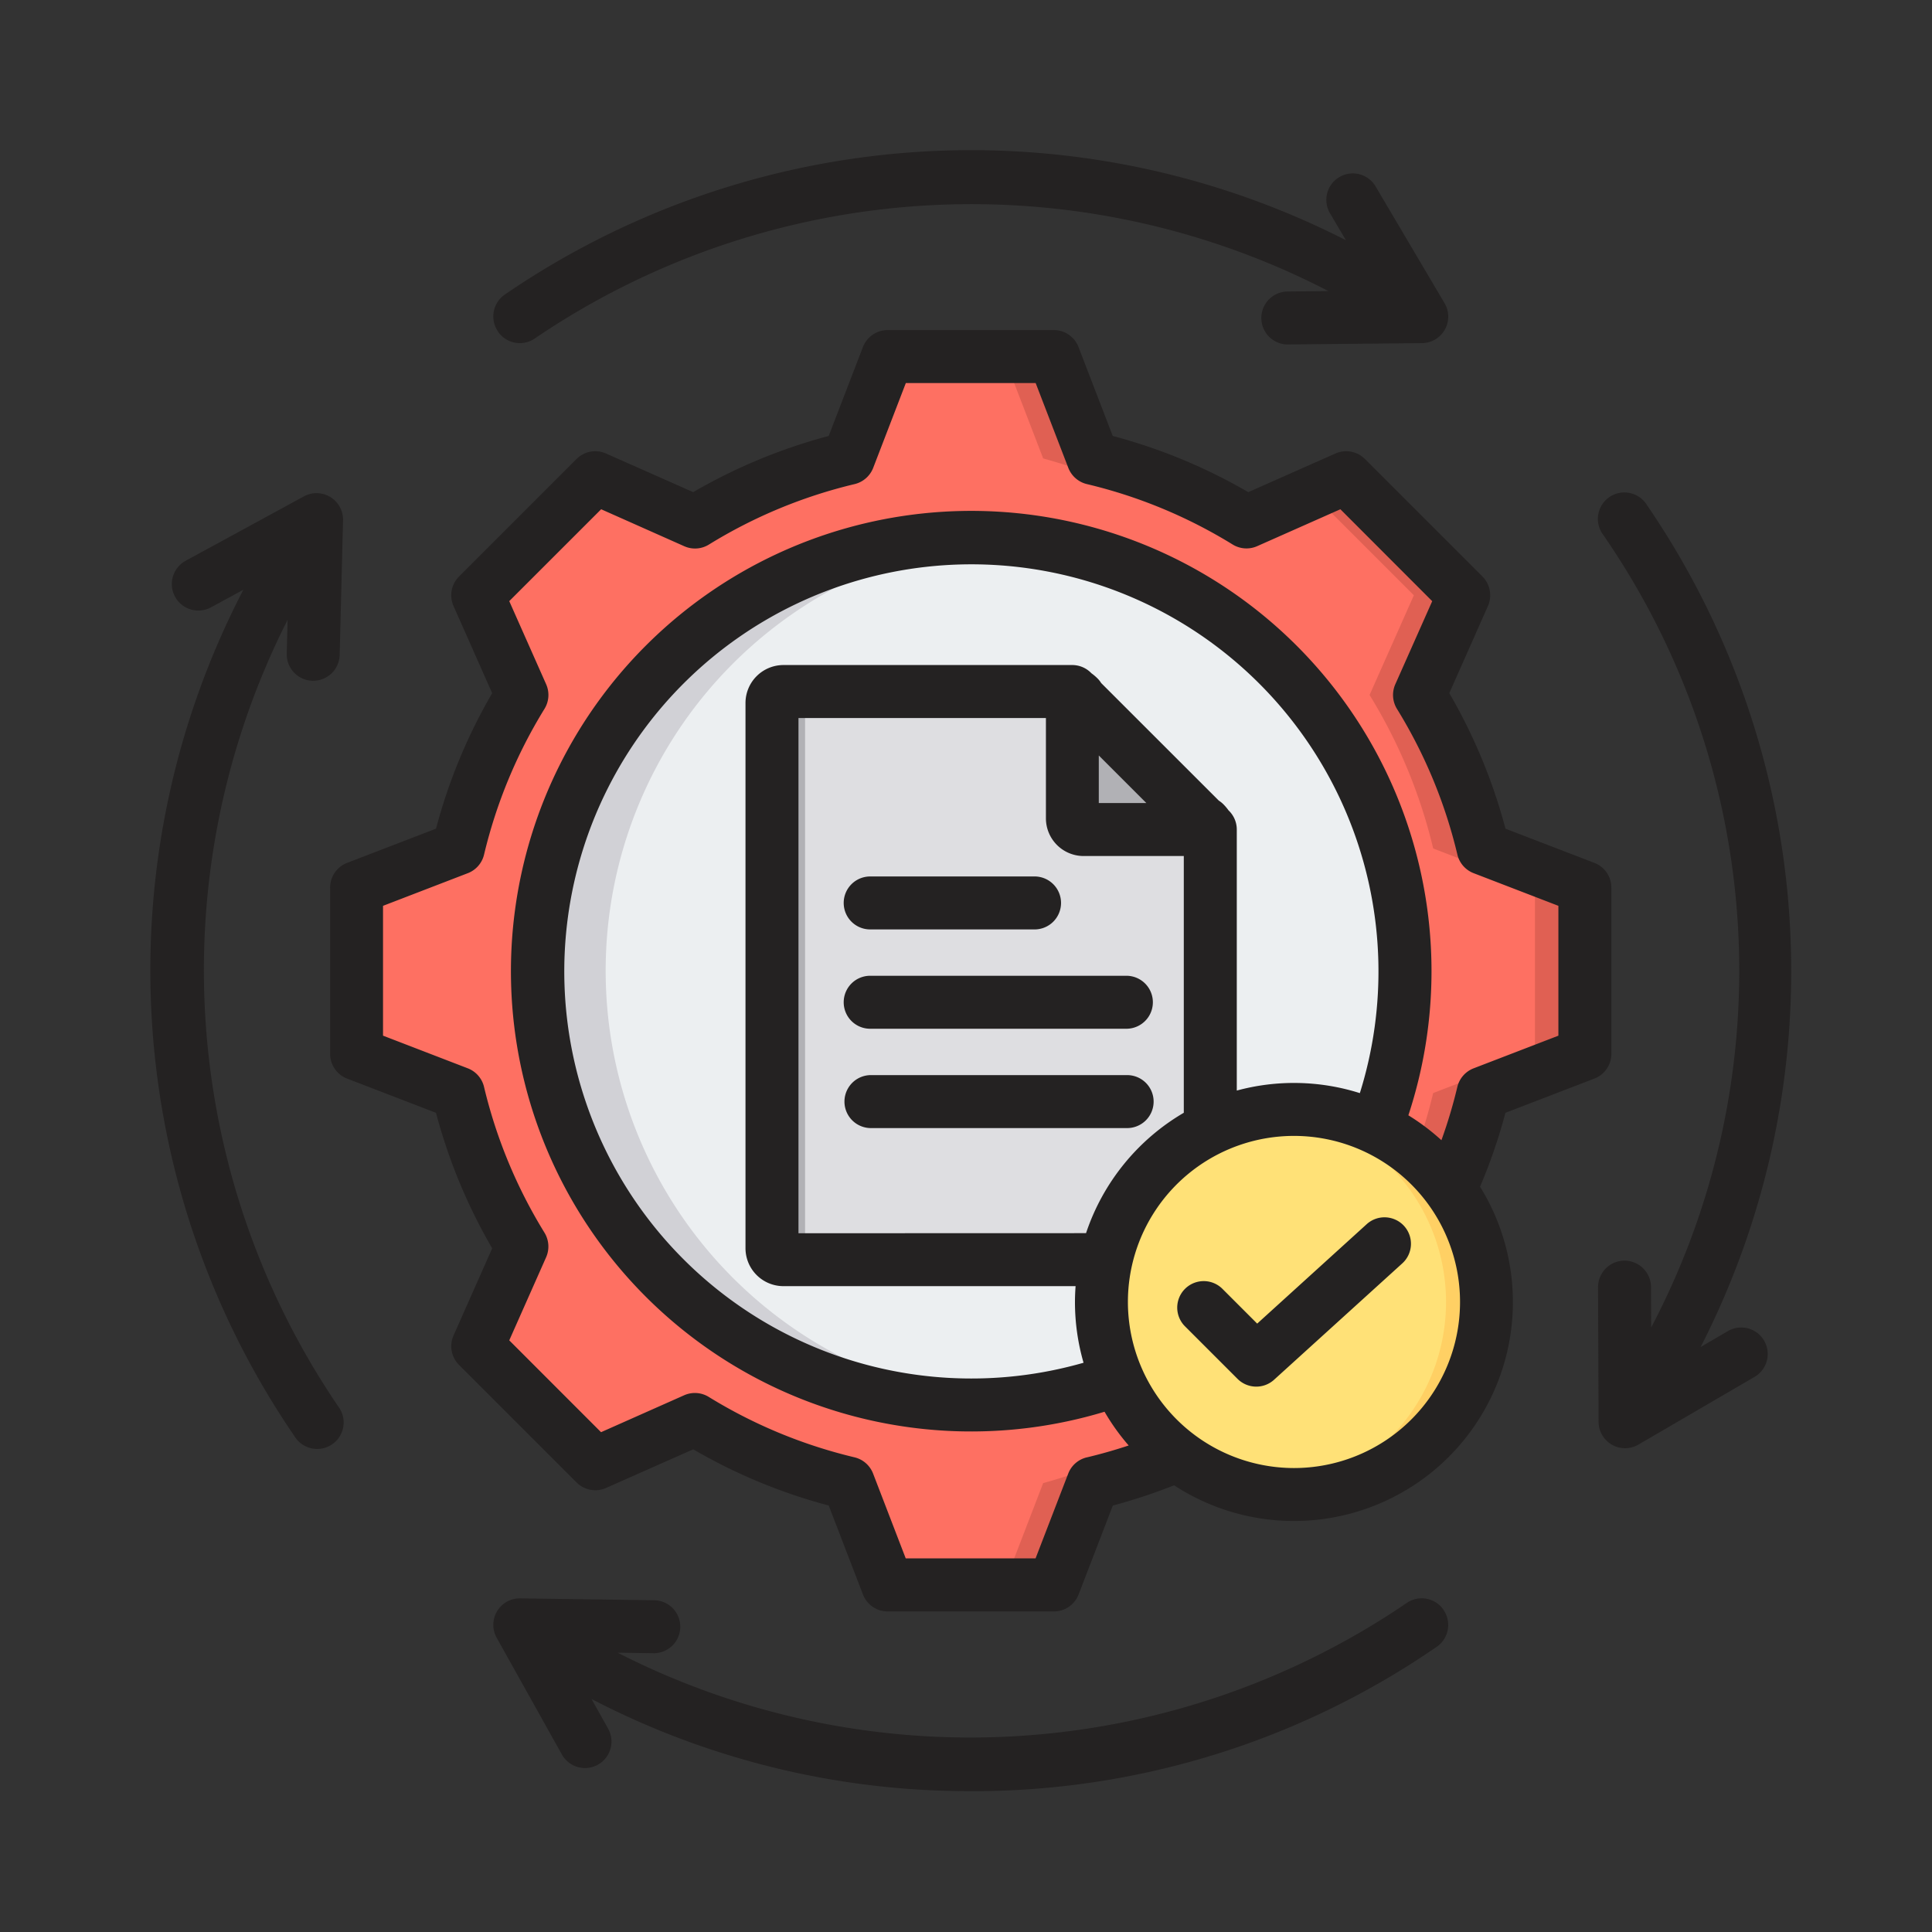 <svg xmlns="http://www.w3.org/2000/svg" width="90" height="90" viewBox="0 0 90 90">
  <rect x="0" y="0" width="90" height="90" fill="#333333" stroke="none"/>
  <g id="Grupo_1026571" data-name="Grupo 1026571" transform="translate(-443 -6533)">
    <rect id="Rectángulo_346076" data-name="Rectángulo 346076" width="90" height="90" transform="translate(443 6533)" fill="none"/>
    <g id="_036-processing" data-name="036-processing" transform="translate(450.002 6540)">
      <g id="Grupo_1026565" data-name="Grupo 1026565" transform="translate(9.607 9.613)">
        <g id="Grupo_1026561" data-name="Grupo 1026561" transform="translate(0)">
          <path id="Trazado_766806" data-name="Trazado 766806" d="M104.807,75.248a24.42,24.42,0,0,1,7.149,2.964l4.646-2.063,5.476,5.475-2.063,4.644a24.409,24.409,0,0,1,2.964,7.151l4.74,1.824v7.743l-4.741,1.825a24.419,24.419,0,0,1-2.964,7.149l2.063,4.646-5.475,5.475-4.644-2.063a24.411,24.411,0,0,1-7.151,2.964l-1.824,4.74H95.239l-1.825-4.741a24.42,24.42,0,0,1-7.149-2.964l-4.646,2.063-5.476-5.475,2.063-4.644a24.415,24.415,0,0,1-2.964-7.151l-4.74-1.824V95.244l4.74-1.825a24.413,24.413,0,0,1,2.964-7.15l-2.063-4.645,5.475-5.476,4.646,2.063a24.417,24.417,0,0,1,7.149-2.964l1.825-4.741h7.743Z" transform="translate(-70.498 -70.507)" fill="#fe7062" fill-rule="evenodd"/>
          <path id="Trazado_766807" data-name="Trazado 766807" d="M143.306,120.019l-4.646,2.063-.715-.715,4.356-1.934Q142.8,119.738,143.306,120.019Zm18.542-44.771A24.421,24.421,0,0,1,169,78.212l-1.32.587a32.208,32.208,0,0,0-8.155-3.55L157.7,70.507h2.326ZM169,120.019a24.411,24.411,0,0,1-7.151,2.964l-1.824,4.74H157.7l1.824-4.74a32.194,32.194,0,0,0,8.156-3.551ZM137.945,76.864l.715-.715,4.646,2.063q-.509.281-1.005.587Zm34.087,0,1.611-.715,5.476,5.475-2.063,4.644a24.409,24.409,0,0,1,2.964,7.151l4.74,1.824v7.743l-4.741,1.825a24.419,24.419,0,0,1-2.964,7.149l2.063,4.646-5.475,5.476-1.611-.715,4.76-4.76-2.063-4.646a24.417,24.417,0,0,0,2.964-7.149l4.741-1.825V95.244l-4.74-1.824a24.413,24.413,0,0,0-2.964-7.151l2.063-4.644Z" transform="translate(-127.539 -70.507)" fill="#e06053" fill-rule="evenodd"/>
          <circle id="Elipse_8632" data-name="Elipse 8632" cx="20.229" cy="20.229" r="20.229" transform="translate(0 28.608) rotate(-45)" fill="#eceff1"/>
          <path id="Trazado_766808" data-name="Trazado 766808" d="M145.061,124.837a20.229,20.229,0,0,0,0,40.458q.812,0,1.609-.064a20.23,20.23,0,0,1,0-40.331q-.8-.063-1.609-.064Z" transform="translate(-116.449 -116.458)" fill="#d1d1d6" fill-rule="evenodd"/>
        </g>
        <g id="Grupo_1026563" data-name="Grupo 1026563" transform="translate(19.353 15.602)">
          <path id="Trazado_766809" data-name="Trazado 766809" d="M196.49,171.671h13.456l6.429,6.429v19.5a.535.535,0,0,1-.533.533H196.49a.534.534,0,0,1-.533-.533V172.2A.535.535,0,0,1,196.49,171.671Z" transform="translate(-195.957 -171.671)" fill="#dedee1" fill-rule="evenodd"/>
          <g id="Grupo_1026562" data-name="Grupo 1026562">
            <path id="Trazado_766810" data-name="Trazado 766810" d="M196.49,171.671h1.542a.535.535,0,0,0-.533.533v25.4a.535.535,0,0,0,.533.533H196.49a.534.534,0,0,1-.533-.533V172.2A.535.535,0,0,1,196.49,171.671Z" transform="translate(-195.957 -171.671)" fill="#b1b1b5" fill-rule="evenodd"/>
            <path id="Trazado_766811" data-name="Trazado 766811" d="M286.665,171.971a1.048,1.048,0,0,1,.306.215l5.862,5.862a1.045,1.045,0,0,1,.215.306h-5.861a.523.523,0,0,1-.522-.522v-5.861Z" transform="translate(-272.675 -171.925)" fill="#b1b1b5" fill-rule="evenodd"/>
          </g>
        </g>
        <g id="Grupo_1026564" data-name="Grupo 1026564" transform="translate(34.697 35.069)">
          <ellipse id="Elipse_8633" data-name="Elipse 8633" cx="8.97" cy="8.97" rx="8.97" ry="8.97" transform="translate(0 0)" fill="#ffe177"/>
          <path id="Trazado_766812" data-name="Trazado 766812" d="M348.439,297.891a8.97,8.97,0,0,1,0,17.94,9.109,9.109,0,0,1-.943-.049,8.97,8.97,0,0,0,0-17.841A9.107,9.107,0,0,1,348.439,297.891Z" transform="translate(-339.469 -297.891)" fill="#ffd064" fill-rule="evenodd"/>
        </g>
      </g>
      <path id="Trazado_766813" data-name="Trazado 766813" d="M16.938,66.7a1.234,1.234,0,1,1-2.03,1.4A38.429,38.429,0,0,1,12.514,28.65l-1.508.819A1.234,1.234,0,0,1,9.826,27.3l5.508-3a1.234,1.234,0,0,1,1.823,1.115L17,31.688a1.233,1.233,0,1,1-2.466-.063l.04-1.572A36.113,36.113,0,0,0,16.938,66.7Zm7.438-50.081a1.236,1.236,0,0,1,.313-1.717,38.435,38.435,0,0,1,39.186-2.535l-.719-1.217A1.233,1.233,0,1,1,65.28,9.9l3.19,5.4a1.234,1.234,0,0,1-1.05,1.861l-6.268.063h-.012a1.234,1.234,0,0,1-.012-2.467l1.934-.02a36.182,36.182,0,0,0-36.968,2.205,1.234,1.234,0,0,1-1.717-.314ZM83.356,63.63a1.233,1.233,0,0,1-.444,1.687L77.5,68.473a1.247,1.247,0,0,1-.621.168,1.237,1.237,0,0,1-1.234-1.23l-.025-6.268a1.234,1.234,0,0,1,1.229-1.24h.005a1.236,1.236,0,0,1,1.234,1.229l.007,1.886A35.705,35.705,0,0,0,75.86,26.092a1.234,1.234,0,1,1,2.03-1.4A38.437,38.437,0,0,1,80.4,63.925l1.269-.74A1.233,1.233,0,0,1,83.356,63.63ZM68.421,76.173a1.233,1.233,0,0,1-.313,1.716A38.059,38.059,0,0,1,46.94,84.615c-.187,0-.373,0-.558,0a38.1,38.1,0,0,1-17.649-4.292l.793,1.419a1.234,1.234,0,0,1-2.155,1.2l-3.057-5.472a1.233,1.233,0,0,1,1.076-1.835h.017l6.268.088a1.234,1.234,0,0,1-.017,2.467h-.017l-1.694-.025a36.117,36.117,0,0,0,36.759-2.314,1.232,1.232,0,0,1,1.715.315ZM66.585,58.288a1.234,1.234,0,0,1-.085,1.743l-5.973,5.421a1.234,1.234,0,0,1-1.7-.041l-2.46-2.46a1.234,1.234,0,0,1,1.746-1.744l1.629,1.629,5.1-4.631A1.234,1.234,0,0,1,66.585,58.288ZM53.648,53.727H41.714a1.234,1.234,0,0,1,0-2.467H53.648a1.234,1.234,0,1,1,0,2.467ZM40.48,47.866a1.233,1.233,0,0,1,1.233-1.234H53.648a1.234,1.234,0,0,1,0,2.468H41.714A1.233,1.233,0,0,1,40.48,47.866Zm0-4.627a1.233,1.233,0,0,1,1.233-1.233h7.622a1.234,1.234,0,1,1,0,2.467H41.714A1.233,1.233,0,0,1,40.48,43.239ZM61.454,69.564a7.736,7.736,0,1,0-7.735-7.736A7.744,7.744,0,0,0,61.454,69.564ZM58.43,38.949a1.23,1.23,0,0,1,.361.871V51.98a10.17,10.17,0,0,1,5.733.119,18.964,18.964,0,1,0-12.871,12.56,10.2,10.2,0,0,1-.4-2.83c0-.248.011-.493.029-.738H37.673a1.769,1.769,0,0,1-1.768-1.766v-25.4a1.77,1.77,0,0,1,1.768-1.768H51.13A1.235,1.235,0,0,1,52,32.52l.017.018a2.273,2.273,0,0,1,.288.244,1.156,1.156,0,0,1,.169.214l5.479,5.476a1.246,1.246,0,0,1,.214.171,2.308,2.308,0,0,1,.242.287Zm-3.851-.363H52.363V36.37Zm-2.81,20.036a10.261,10.261,0,0,1,4.554-5.608V41.054H51.651A1.757,1.757,0,0,1,49.9,39.3V34.626H38.373v24Zm.04,10.445q.981-.234,1.946-.554a10.173,10.173,0,0,1-1.124-1.572A21.442,21.442,0,1,1,66.784,53.132a10.278,10.278,0,0,1,1.54,1.16,22.95,22.95,0,0,0,.742-2.483,1.238,1.238,0,0,1,.757-.865l3.95-1.521V43.374l-3.948-1.521a1.232,1.232,0,0,1-.757-.865A23.1,23.1,0,0,0,66.253,34.2a1.236,1.236,0,0,1-.077-1.148l1.719-3.87L63.617,24.9l-3.871,1.717a1.23,1.23,0,0,1-1.148-.075,23.114,23.114,0,0,0-6.79-2.814,1.238,1.238,0,0,1-.865-.757l-1.521-3.95H43.374l-1.52,3.95a1.238,1.238,0,0,1-.865.757A23.143,23.143,0,0,0,34.2,26.545a1.227,1.227,0,0,1-1.148.077L29.181,24.9,24.9,29.18l1.718,3.871a1.232,1.232,0,0,1-.077,1.148,23.186,23.186,0,0,0-2.815,6.789,1.232,1.232,0,0,1-.756.865l-3.95,1.521v6.048l3.948,1.521a1.235,1.235,0,0,1,.757.865,23.182,23.182,0,0,0,2.815,6.79,1.239,1.239,0,0,1,.077,1.148L24.9,63.616l4.276,4.278,3.871-1.72a1.231,1.231,0,0,1,1.148.078,23.2,23.2,0,0,0,6.789,2.813,1.234,1.234,0,0,1,.865.757l1.52,3.95h6.049l1.521-3.948a1.23,1.23,0,0,1,.865-.757ZM75.451,51.421a1.234,1.234,0,0,0,.79-1.152V42.527a1.235,1.235,0,0,0-.79-1.153l-4.143-1.594a25.589,25.589,0,0,0-2.617-6.314l1.8-4.059a1.236,1.236,0,0,0-.256-1.373l-5.475-5.475a1.234,1.234,0,0,0-1.373-.256l-4.061,1.8a25.6,25.6,0,0,0-6.313-2.617l-1.595-4.144a1.232,1.232,0,0,0-1.152-.789H42.528a1.234,1.234,0,0,0-1.152.789l-1.595,4.144a25.609,25.609,0,0,0-6.312,2.617l-4.062-1.8a1.233,1.233,0,0,0-1.372.256l-5.475,5.475a1.235,1.235,0,0,0-.256,1.374l1.8,4.059a25.554,25.554,0,0,0-2.616,6.313l-4.144,1.594a1.235,1.235,0,0,0-.789,1.153v7.742a1.234,1.234,0,0,0,.789,1.152l4.143,1.595a25.582,25.582,0,0,0,2.618,6.313l-1.8,4.059a1.233,1.233,0,0,0,.256,1.373l5.475,5.475a1.232,1.232,0,0,0,1.372.256l4.062-1.8a25.557,25.557,0,0,0,6.312,2.618l1.595,4.144a1.233,1.233,0,0,0,1.152.79H50.27a1.232,1.232,0,0,0,1.152-.79l1.595-4.142a26.041,26.041,0,0,0,2.855-.944A10.2,10.2,0,0,0,70.124,56.458a25.645,25.645,0,0,0,1.182-3.442Z" transform="translate(-8.179 -8.177)" fill="#242222" fill-rule="evenodd"/>
    </g>
  </g>
</svg>
